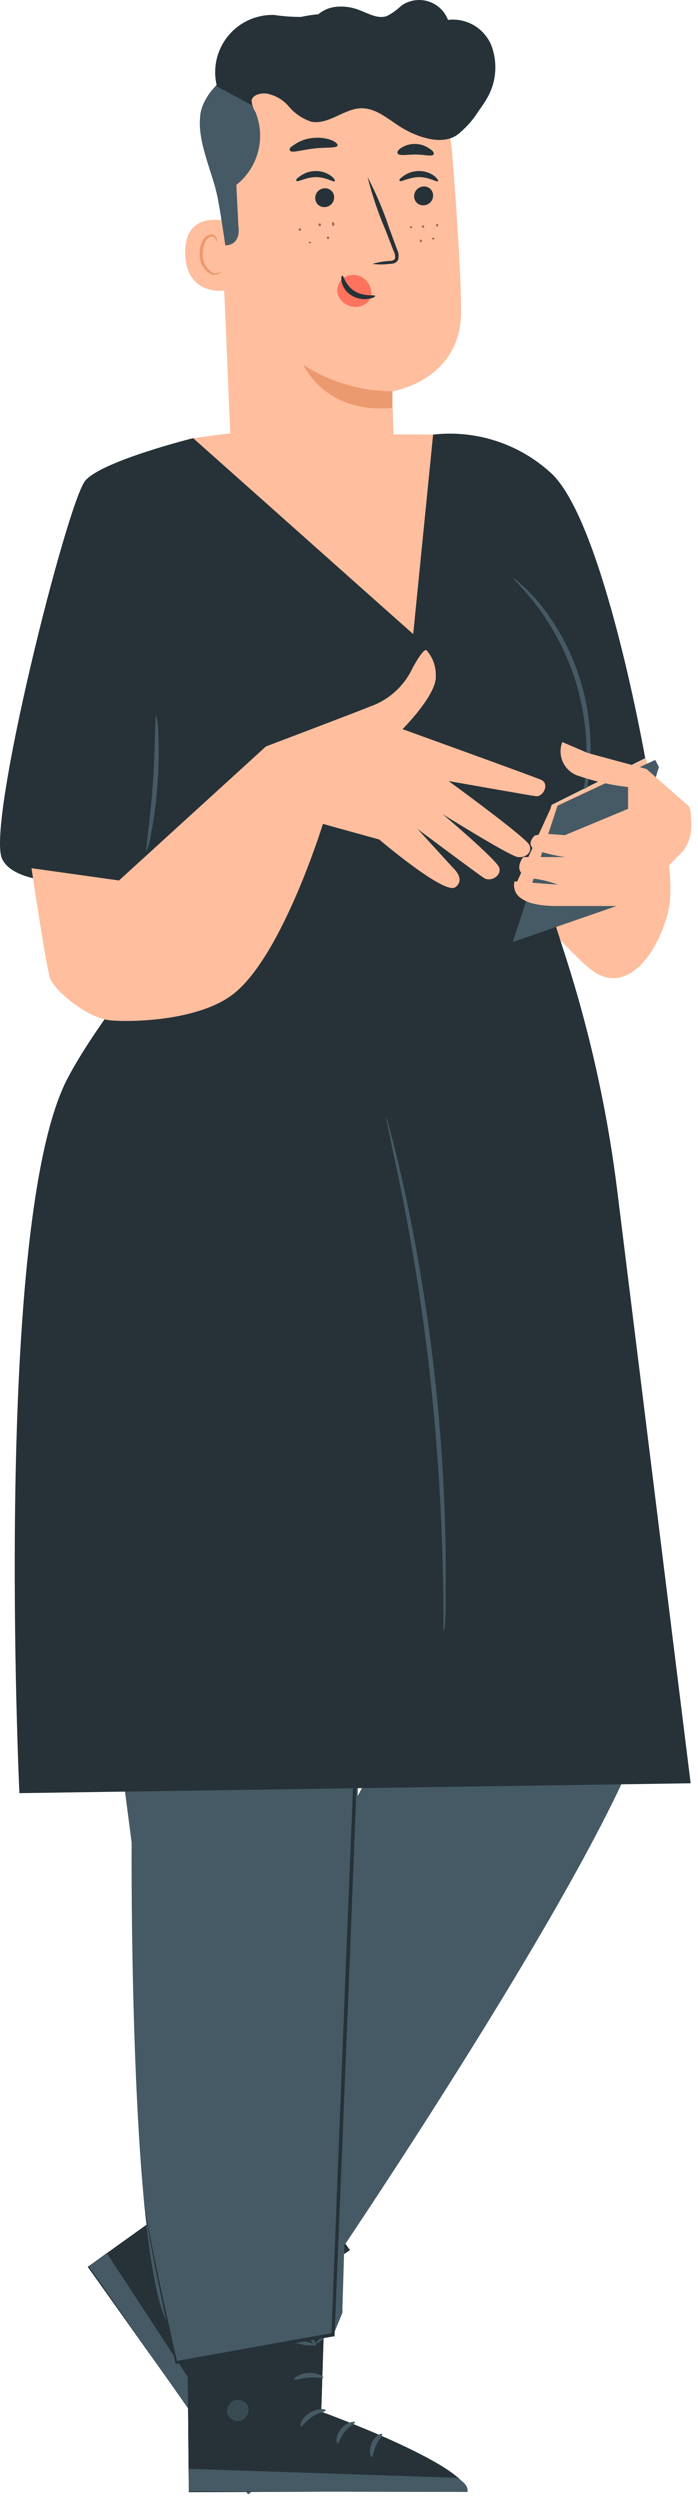 <svg preserveAspectRatio="none" width="100%" height="100%" overflow="visible" style="display: block;" viewBox="0 0 98 351" fill="none" xmlns="http://www.w3.org/2000/svg">
<g id="freepik--character-1--inject-30">
<path id="Vector" d="M27.115 61.517L31.961 60.876L60.884 61.014L66.736 94.355L56.265 100.157L31.961 82.461L27.115 61.517Z" fill="#FFBE9D"/>
<path id="Vector_2" d="M27.116 61.517C27.116 61.517 14.529 64.651 12.012 67.433C9.495 70.214 -1.971 115.801 0.295 120.584C2.56 125.367 16.657 123.617 16.657 123.617L24.208 130.678L73.181 126.386L77.46 113.007L90.587 106.45C90.587 106.45 84.823 73.625 77.51 66.552C75.293 64.475 72.651 62.905 69.767 61.949C66.884 60.992 63.827 60.674 60.809 61.014L58.014 89.031L27.116 61.517Z" fill="#263238"/>
<path id="Vector_3" d="M81.361 114.366C81.235 114.366 81.852 112.378 82.179 109.131C82.371 107.236 82.4 105.329 82.267 103.429C81.946 98.752 80.66 94.193 78.492 90.037C77.621 88.345 76.611 86.728 75.471 85.204C73.508 82.599 71.972 81.252 72.06 81.152C72.469 81.402 72.841 81.707 73.168 82.058C73.616 82.42 74.037 82.816 74.426 83.241C74.95 83.77 75.441 84.329 75.899 84.915C77.106 86.432 78.176 88.054 79.096 89.76C81.337 93.973 82.626 98.626 82.872 103.391C82.978 105.328 82.902 107.271 82.645 109.193C82.555 109.93 82.425 110.661 82.255 111.383C82.159 111.939 82.02 112.486 81.84 113.02C81.74 113.488 81.579 113.941 81.361 114.366Z" fill="#455A64"/>
<path id="Vector_4" d="M90.662 106.45C90.662 106.45 95.445 121.729 93.771 128.161C92.097 134.592 87.654 139.614 83.16 136.266C80.027 133.95 72.173 124.712 72.173 124.712L77.534 113.007L89.995 106.79" fill="#FFBE9D"/>
<path id="Vector_5" d="M37.889 299.948L12.315 318.261L34.969 350.129C37.877 347.775 32.289 326.958 32.289 326.958L49.141 315.92L37.889 299.948Z" fill="#263238"/>
<g id="Group" opacity="0.6">
<path id="Vector_6" d="M26.7 316.121C26.388 315.883 26 315.767 25.608 315.795C25.216 315.822 24.848 315.992 24.573 316.272C24.32 316.575 24.193 316.964 24.219 317.357C24.245 317.751 24.421 318.12 24.712 318.387C25.04 318.641 25.452 318.763 25.866 318.731C26.28 318.698 26.667 318.513 26.952 318.211C27.184 317.87 27.275 317.452 27.205 317.045C27.134 316.639 26.908 316.276 26.574 316.033" fill="#455A64"/>
</g>
<path id="Vector_7" d="M12.466 318.185L14.983 316.323L35.561 347.788C35.561 347.788 35.939 349.651 34.819 350.192L12.466 318.185Z" fill="#455A64"/>
<path id="Vector_8" d="M32.83 327.361C32.679 327.461 32.049 326.731 31.005 326.329C29.96 325.926 29.029 325.964 28.978 325.787C28.928 325.611 30.01 325.183 31.256 325.712C32.502 326.241 33.006 327.247 32.83 327.361Z" fill="#455A64"/>
<path id="Vector_9" d="M33.824 331.678C33.698 331.816 32.956 331.338 31.924 331.275C30.891 331.212 30.086 331.552 29.985 331.401C29.884 331.25 30.69 330.507 31.974 330.608C33.258 330.709 33.975 331.577 33.824 331.678Z" fill="#455A64"/>
<path id="Vector_10" d="M31.194 336.423C31.068 336.297 31.685 335.529 32.817 335.328C33.95 335.126 34.819 335.605 34.73 335.768C34.642 335.932 33.875 335.768 32.943 335.982C32.012 336.196 31.294 336.561 31.194 336.423Z" fill="#455A64"/>
<path id="Vector_11" d="M36.392 324.416C36.204 324.416 35.914 323.585 35.234 322.742C34.555 321.898 33.787 321.42 33.863 321.244C33.938 321.068 34.958 321.332 35.751 322.326C36.543 323.321 36.569 324.403 36.392 324.416Z" fill="#455A64"/>
<path id="Vector_12" d="M39.639 320.954C39.639 320.954 39.035 320.451 38.506 319.356C38.203 318.705 37.979 318.021 37.839 317.317C37.756 316.902 37.702 316.481 37.675 316.058C37.633 315.813 37.633 315.561 37.675 315.316C37.711 315.135 37.806 314.972 37.945 314.851C38.084 314.73 38.259 314.659 38.443 314.649C38.608 314.648 38.77 314.686 38.916 314.76C39.063 314.835 39.19 314.943 39.286 315.077C39.434 315.28 39.548 315.505 39.626 315.744C39.788 316.151 39.91 316.572 39.991 317.002C40.126 317.712 40.152 318.438 40.067 319.155C40.058 319.826 39.838 320.478 39.437 321.017C39.337 321.017 39.576 320.275 39.601 319.117C39.644 318.05 39.446 316.988 39.022 316.008C38.871 315.605 38.67 315.316 38.468 315.341C38.267 315.366 38.355 315.341 38.305 315.505C38.279 315.684 38.279 315.866 38.305 316.046C38.313 316.467 38.35 316.888 38.418 317.304C38.521 317.974 38.69 318.631 38.921 319.268C39.191 319.816 39.431 320.379 39.639 320.954Z" fill="#455A64"/>
<path id="Vector_13" d="M39.262 320.954C39.262 320.954 39.539 320.212 40.52 319.431C41.438 318.73 42.531 318.294 43.679 318.173C43.952 318.108 44.236 318.114 44.505 318.191C44.774 318.268 45.019 318.414 45.215 318.613C45.308 318.76 45.357 318.93 45.357 319.104C45.357 319.278 45.308 319.448 45.215 319.595C45.089 319.81 44.932 320.005 44.749 320.174C44.429 320.483 44.065 320.742 43.667 320.942C43.008 321.275 42.278 321.444 41.54 321.433C41.203 321.463 40.863 321.425 40.541 321.322C40.218 321.218 39.92 321.05 39.664 320.828C39.664 320.715 40.395 321.042 41.527 320.954C42.177 320.906 42.808 320.717 43.377 320.401C43.711 320.22 44.016 319.991 44.284 319.721C44.586 319.431 44.774 319.104 44.649 319.003C44.519 318.907 44.369 318.84 44.21 318.807C44.051 318.774 43.887 318.777 43.73 318.815C43.342 318.851 42.959 318.922 42.584 319.029C41.944 319.217 41.333 319.497 40.772 319.859C39.816 320.413 39.35 320.954 39.262 320.954Z" fill="#455A64"/>
<path id="Vector_14" d="M26.222 318.513L26.511 349.902L65.591 349.739C65.352 345.963 45.101 338.6 45.101 338.6L45.743 318.462L26.222 318.513Z" fill="#263238"/>
<g id="Group_2" opacity="0.6">
<path id="Vector_15" d="M33.006 336.964C32.631 337.081 32.312 337.331 32.111 337.668C31.909 338.004 31.838 338.403 31.911 338.789C32.012 339.169 32.255 339.495 32.59 339.701C32.925 339.908 33.326 339.977 33.711 339.896C34.111 339.776 34.452 339.51 34.666 339.152C34.88 338.793 34.952 338.367 34.869 337.958C34.721 337.573 34.431 337.26 34.058 337.084C33.685 336.908 33.258 336.883 32.867 337.014" fill="#455A64"/>
</g>
<path id="Vector_16" d="M26.512 349.789V346.617L64.081 347.876C64.081 347.876 65.831 348.644 65.629 349.865L26.512 349.789Z" fill="#455A64"/>
<path id="Vector_17" d="M45.73 338.411C45.73 338.6 44.774 338.688 43.842 339.305C42.911 339.922 42.407 340.727 42.231 340.652C42.055 340.576 42.332 339.481 43.49 338.751C44.648 338.021 45.768 338.235 45.73 338.411Z" fill="#455A64"/>
<path id="Vector_18" d="M49.834 340.085C49.834 340.274 49.053 340.601 48.411 341.407C47.769 342.212 47.581 343.068 47.392 343.068C47.203 343.068 47.077 341.973 47.895 340.991C48.713 340.01 49.834 339.909 49.834 340.085Z" fill="#455A64"/>
<path id="Vector_19" d="M52.187 344.981C52.011 344.981 51.747 344.075 52.187 343.018C52.628 341.961 53.572 341.558 53.647 341.759C53.723 341.961 53.182 342.477 52.791 343.332C52.401 344.188 52.376 344.956 52.187 344.981Z" fill="#455A64"/>
<path id="Vector_20" d="M45.366 333.805C45.29 333.981 44.409 333.717 43.34 333.805C42.27 333.893 41.414 334.233 41.313 334.069C41.212 333.905 42.018 333.226 43.289 333.15C44.56 333.075 45.467 333.654 45.366 333.805Z" fill="#455A64"/>
<path id="Vector_21" d="M44.421 329.173C43.778 329.346 43.101 329.346 42.458 329.173C41.753 329.046 41.065 328.839 40.406 328.556C40.022 328.381 39.648 328.184 39.286 327.965C39.07 327.835 38.871 327.679 38.695 327.499C38.567 327.367 38.489 327.194 38.473 327.011C38.457 326.828 38.504 326.645 38.606 326.492C38.698 326.356 38.822 326.244 38.967 326.168C39.111 326.091 39.273 326.051 39.437 326.052C39.684 326.045 39.929 326.075 40.167 326.14C40.597 326.244 41.018 326.383 41.426 326.555C42.087 326.854 42.698 327.253 43.238 327.738C44.144 328.569 44.497 329.286 44.396 329.324C44.295 329.362 43.867 328.783 42.936 328.065C42.401 327.66 41.812 327.329 41.187 327.084C40.822 326.942 40.448 326.829 40.066 326.744C39.651 326.631 39.299 326.631 39.185 326.819C39.072 327.008 39.185 326.92 39.185 327.033C39.312 327.17 39.461 327.285 39.626 327.373C39.956 327.59 40.301 327.783 40.658 327.952C41.262 328.253 41.895 328.493 42.546 328.67C43.181 328.796 43.808 328.964 44.421 329.173Z" fill="#455A64"/>
<path id="Vector_22" d="M44.169 329.45C43.806 328.889 43.625 328.23 43.653 327.562C43.616 326.836 43.701 326.108 43.905 325.41C44.025 324.999 44.19 324.602 44.396 324.227C44.5 323.966 44.672 323.736 44.892 323.562C45.113 323.387 45.376 323.274 45.654 323.232C45.827 323.238 45.996 323.291 46.14 323.387C46.285 323.482 46.4 323.616 46.472 323.774C46.581 323.999 46.649 324.242 46.674 324.491C46.743 324.929 46.743 325.375 46.674 325.813C46.567 326.546 46.282 327.242 45.843 327.839C45.088 328.846 44.295 329.098 44.27 329.022C44.245 328.947 44.874 328.544 45.453 327.575C45.789 327.014 45.999 326.387 46.07 325.737C46.127 325.362 46.127 324.98 46.07 324.604C46.07 324.189 45.856 323.849 45.705 323.9C45.554 323.95 45.176 324.202 45.012 324.541C44.827 324.882 44.667 325.235 44.534 325.599C44.322 326.233 44.199 326.894 44.169 327.562C44.068 328.707 44.27 329.412 44.169 329.45Z" fill="#455A64"/>
<path id="Vector_23" d="M26.222 318.513L26.511 349.902L65.591 349.739C65.352 345.963 45.101 338.6 45.101 338.6L45.743 318.462L26.222 318.513Z" fill="#263238"/>
<g id="Group_3" opacity="0.6">
<path id="Vector_24" d="M33.006 336.964C32.631 337.081 32.312 337.331 32.111 337.668C31.909 338.004 31.838 338.403 31.911 338.789C32.012 339.169 32.255 339.495 32.59 339.701C32.925 339.908 33.326 339.977 33.711 339.896C34.111 339.776 34.452 339.51 34.666 339.152C34.88 338.793 34.952 338.367 34.869 337.958C34.721 337.573 34.431 337.26 34.058 337.084C33.685 336.908 33.258 336.883 32.867 337.014" fill="#455A64"/>
</g>
<path id="Vector_25" d="M26.512 349.789V346.617L64.081 347.876C64.081 347.876 65.831 348.644 65.629 349.865L26.512 349.789Z" fill="#455A64"/>
<path id="Vector_26" d="M45.73 338.411C45.73 338.6 44.774 338.688 43.842 339.305C42.911 339.922 42.407 340.727 42.231 340.652C42.055 340.576 42.332 339.481 43.49 338.751C44.648 338.021 45.768 338.235 45.73 338.411Z" fill="#455A64"/>
<path id="Vector_27" d="M49.834 340.085C49.834 340.274 49.053 340.601 48.411 341.407C47.769 342.212 47.581 343.068 47.392 343.068C47.203 343.068 47.077 341.973 47.895 340.991C48.713 340.01 49.834 339.909 49.834 340.085Z" fill="#455A64"/>
<path id="Vector_28" d="M52.187 344.981C52.011 344.981 51.747 344.075 52.187 343.018C52.628 341.961 53.572 341.558 53.647 341.759C53.723 341.961 53.182 342.477 52.791 343.332C52.401 344.188 52.376 344.956 52.187 344.981Z" fill="#455A64"/>
<path id="Vector_29" d="M45.366 333.805C45.29 333.981 44.409 333.717 43.34 333.805C42.27 333.893 41.414 334.233 41.313 334.069C41.212 333.905 42.018 333.226 43.289 333.15C44.56 333.075 45.467 333.654 45.366 333.805Z" fill="#455A64"/>
<path id="Vector_30" d="M44.421 329.173C43.778 329.346 43.101 329.346 42.458 329.173C41.753 329.046 41.065 328.839 40.406 328.556C40.022 328.381 39.648 328.184 39.286 327.965C39.07 327.835 38.871 327.679 38.695 327.499C38.567 327.367 38.489 327.194 38.473 327.011C38.457 326.828 38.504 326.645 38.606 326.492C38.698 326.356 38.822 326.244 38.967 326.168C39.111 326.091 39.273 326.051 39.437 326.052C39.684 326.045 39.929 326.075 40.167 326.14C40.597 326.244 41.018 326.383 41.426 326.555C42.087 326.854 42.698 327.253 43.238 327.738C44.144 328.569 44.497 329.286 44.396 329.324C44.295 329.362 43.867 328.783 42.936 328.065C42.401 327.66 41.812 327.329 41.187 327.084C40.822 326.942 40.448 326.829 40.066 326.744C39.651 326.631 39.299 326.631 39.185 326.819C39.072 327.008 39.185 326.92 39.185 327.033C39.312 327.17 39.461 327.285 39.626 327.373C39.956 327.59 40.301 327.783 40.658 327.952C41.262 328.253 41.895 328.493 42.546 328.67C43.181 328.796 43.808 328.964 44.421 329.173Z" fill="#455A64"/>
<path id="Vector_31" d="M44.169 329.45C43.806 328.889 43.625 328.23 43.653 327.562C43.616 326.836 43.701 326.108 43.905 325.41C44.025 324.999 44.19 324.602 44.396 324.227C44.5 323.966 44.672 323.736 44.892 323.562C45.113 323.387 45.376 323.274 45.654 323.232C45.827 323.238 45.996 323.291 46.14 323.387C46.285 323.482 46.4 323.616 46.472 323.774C46.581 323.999 46.649 324.242 46.674 324.491C46.743 324.929 46.743 325.375 46.674 325.813C46.567 326.546 46.282 327.242 45.843 327.839C45.088 328.846 44.295 329.098 44.27 329.022C44.245 328.947 44.874 328.544 45.453 327.575C45.789 327.014 45.999 326.387 46.07 325.737C46.127 325.362 46.127 324.98 46.07 324.604C46.07 324.189 45.856 323.849 45.705 323.9C45.554 323.95 45.176 324.202 45.012 324.541C44.827 324.882 44.667 325.235 44.534 325.599C44.322 326.233 44.199 326.894 44.169 327.562C44.068 328.707 44.27 329.412 44.169 329.45Z" fill="#455A64"/>
<path id="Vector_32" d="M28.675 135.171C25.48 138.638 22.736 142.495 20.507 146.65C17.763 152.301 16.089 165.68 16.089 165.68C16.089 165.68 8.538 182.52 9.67 191.141C10.803 199.763 18.481 258.691 18.481 258.691C18.481 258.691 18.103 315.983 23.515 326.19L24.774 331.703L46.799 327.801L48.058 324.768L51.406 212.148L65.175 135.675L28.675 135.171Z" fill="#455A64"/>
<path id="Vector_33" d="M38.532 158.179C38.436 157.89 38.385 157.589 38.381 157.285C38.381 156.706 38.28 155.863 38.268 154.768C38.28 152.059 38.444 149.353 38.758 146.662C39.111 143.591 39.438 140.822 39.69 138.607C39.768 137.492 39.911 136.383 40.118 135.284C40.234 136.402 40.234 137.528 40.118 138.645C39.979 140.722 39.677 143.579 39.337 146.713C38.998 149.847 38.758 152.704 38.696 154.78C38.633 156.857 38.62 158.179 38.532 158.179Z" fill="#455A64"/>
<path id="Vector_34" d="M42.608 144.623C42.009 143.171 41.639 141.634 41.514 140.067C41.218 138.524 41.176 136.942 41.388 135.385C41.706 136.909 41.925 138.452 42.042 140.004C42.331 141.53 42.521 143.073 42.608 144.623Z" fill="#455A64"/>
<path id="Vector_35" d="M56.755 140.092C56.667 140.092 56.755 139.375 55.912 138.834C55.692 138.686 55.439 138.595 55.176 138.569C54.912 138.543 54.646 138.582 54.402 138.683C54.105 138.795 53.85 138.994 53.669 139.255C53.489 139.516 53.392 139.826 53.392 140.143C53.392 140.46 53.489 140.769 53.669 141.03C53.85 141.291 54.105 141.491 54.402 141.603C54.65 141.692 54.916 141.72 55.177 141.682C55.438 141.645 55.686 141.544 55.899 141.389C56.289 141.06 56.57 140.621 56.705 140.13C56.705 140.13 56.793 140.294 56.705 140.596C56.649 141.037 56.428 141.442 56.088 141.728C55.83 141.948 55.52 142.098 55.187 142.164C54.854 142.23 54.51 142.21 54.188 142.106C53.788 141.971 53.439 141.717 53.189 141.377C52.939 141.037 52.8 140.628 52.791 140.206C52.783 139.782 52.907 139.367 53.146 139.017C53.385 138.667 53.727 138.401 54.125 138.255C54.442 138.139 54.783 138.108 55.116 138.163C55.449 138.218 55.762 138.358 56.025 138.569C56.376 138.838 56.614 139.229 56.692 139.664C56.831 139.929 56.793 140.105 56.755 140.092Z" fill="#455A64"/>
<path id="Vector_36" d="M49.846 264.317C49.862 264.522 49.862 264.728 49.846 264.934V266.696C49.846 268.231 49.846 270.472 49.745 273.178C49.619 278.64 49.317 286.192 48.952 294.574C48.587 302.956 48.348 310.458 48.235 315.97C48.235 318.651 48.134 320.841 48.109 322.44C48.109 323.157 48.109 323.698 48.109 324.202C48.122 324.407 48.122 324.613 48.109 324.818C48.082 324.614 48.082 324.406 48.109 324.202C48.109 323.748 48.109 323.157 48.109 322.44C48.109 320.917 48.109 318.664 48.109 315.97C48.109 310.495 48.323 302.944 48.675 294.574C49.028 286.204 49.38 278.766 49.619 273.241C49.732 270.56 49.821 268.37 49.896 266.771C49.896 266.054 49.896 265.513 49.984 265.009C49.898 264.788 49.851 264.554 49.846 264.317Z" fill="#455A64"/>
<path id="Vector_37" d="M79.561 150.639C79.561 150.639 90.41 224.381 91.568 236.967C92.726 249.553 47.895 315.92 47.895 315.92L27.757 293.932L57.171 239.233L47.265 184.76L60.569 136.065L77.875 135.8L79.561 150.639Z" fill="#455A64"/>
<path id="Vector_38" d="M20.193 308.544C20.209 309.08 20.259 309.614 20.344 310.143C20.482 311.2 20.734 312.748 21.099 314.737C21.829 318.727 23.024 324.516 24.623 331.741V331.892H24.774L46.812 328.028H46.976V327.852C47.593 312.748 48.322 294.662 49.103 275.292C49.921 254.437 50.676 235.105 51.293 219.234C52.942 206.484 54.313 195.949 55.257 188.574L56.365 179.99L56.629 177.75C56.629 177.246 56.629 176.982 56.629 176.982C56.629 176.982 56.629 177.246 56.504 177.75C56.378 178.253 56.315 179.008 56.176 179.978C55.899 181.954 55.497 184.823 54.993 188.486C53.999 195.849 52.564 206.383 50.852 219.12C50.21 234.979 49.43 254.361 48.587 275.166C47.832 294.549 47.114 312.622 46.535 327.738L46.699 327.537L24.686 331.502L24.875 331.627C23.238 324.403 21.992 318.626 21.212 314.649C20.822 312.66 20.532 311.125 20.369 310.08C20.281 309.564 20.23 309.161 20.193 308.897C20.155 308.633 20.193 308.544 20.193 308.544Z" fill="#263238"/>
<path id="Vector_39" d="M24.284 130.678C24.284 130.678 14.14 142.584 9.521 151.332C-1.052 171.331 2.724 251.756 2.724 251.756L96.969 250.372L86.661 167.152C85.275 156 82.848 145.002 79.411 134.303L76.114 124.02L24.284 130.678Z" fill="#263238"/>
<path id="Vector_40" d="M63.464 21.28C63.108 16.842 61.101 12.699 57.838 9.67C54.576 6.64 50.296 4.945 45.844 4.918H44.925C35.007 5.472 29.935 14.219 30.778 24.112L32.452 63.783C32.469 64.11 32.574 64.426 32.756 64.698C32.938 64.971 33.189 65.189 33.484 65.331L55.749 75.778L55.057 54.947C55.057 54.947 64.597 53.488 64.735 43.96C64.773 39.353 64.144 29.863 63.464 21.28Z" fill="#FFBE9D"/>
<path id="Vector_41" d="M55.107 54.935C50.683 54.928 46.355 53.652 42.634 51.26C42.634 51.26 45.554 58.119 55.069 57.276L55.107 54.935Z" fill="#EB996E"/>
<path id="Vector_42" d="M60.809 27.447C60.813 27.793 60.685 28.127 60.451 28.382C60.217 28.637 59.895 28.793 59.55 28.819C59.373 28.84 59.193 28.823 59.022 28.77C58.852 28.716 58.694 28.627 58.561 28.508C58.428 28.389 58.321 28.243 58.249 28.079C58.176 27.916 58.139 27.739 58.141 27.56C58.139 27.215 58.268 26.882 58.502 26.628C58.735 26.374 59.055 26.217 59.399 26.188C59.577 26.167 59.757 26.183 59.927 26.237C60.098 26.291 60.255 26.38 60.389 26.499C60.522 26.618 60.628 26.764 60.701 26.927C60.773 27.091 60.81 27.268 60.809 27.447Z" fill="#263238"/>
<path id="Vector_43" d="M61.501 25.446C61.324 25.622 60.242 24.854 58.832 24.867C57.423 24.879 56.315 25.597 56.139 25.408C55.963 25.219 56.227 25.018 56.693 24.678C57.329 24.239 58.085 24.006 58.858 24.011C59.619 24.006 60.361 24.249 60.972 24.703C61.4 25.043 61.576 25.37 61.501 25.446Z" fill="#263238"/>
<path id="Vector_44" d="M46.913 27.699C46.918 28.044 46.79 28.379 46.556 28.634C46.322 28.889 46 29.045 45.655 29.07C45.478 29.09 45.3 29.072 45.131 29.017C44.962 28.963 44.806 28.873 44.674 28.755C44.542 28.636 44.437 28.49 44.365 28.328C44.293 28.165 44.257 27.989 44.258 27.812C44.254 27.466 44.382 27.131 44.615 26.877C44.849 26.622 45.172 26.466 45.517 26.44C45.693 26.42 45.872 26.439 46.041 26.493C46.21 26.547 46.365 26.637 46.497 26.756C46.629 26.875 46.735 27.02 46.806 27.183C46.878 27.345 46.915 27.521 46.913 27.699Z" fill="#263238"/>
<path id="Vector_45" d="M47.002 25.446C46.839 25.622 45.743 24.854 44.346 24.867C42.949 24.879 41.829 25.597 41.641 25.408C41.452 25.219 41.741 25.018 42.207 24.678C42.843 24.239 43.599 24.006 44.372 24.011C45.132 24.011 45.873 24.253 46.486 24.703C46.939 25.043 47.09 25.37 47.002 25.446Z" fill="#263238"/>
<path id="Vector_46" d="M52.3 37.05C53.073 36.817 53.872 36.677 54.678 36.635C55.056 36.635 55.408 36.521 55.471 36.257C55.505 35.871 55.417 35.483 55.22 35.15C54.88 34.243 54.515 33.299 54.125 32.305C53.092 29.891 52.25 27.4 51.607 24.854C52.822 27.179 53.845 29.599 54.666 32.091L55.723 34.961C55.955 35.41 56.021 35.927 55.912 36.421C55.855 36.552 55.77 36.669 55.664 36.765C55.557 36.861 55.432 36.932 55.295 36.974C55.09 37.027 54.878 37.052 54.666 37.05C53.881 37.156 53.085 37.156 52.3 37.05Z" fill="#263238"/>
<path id="Vector_47" d="M47.391 20.436C47.253 20.839 45.793 20.65 44.069 20.852C42.344 21.053 40.96 21.519 40.733 21.166C40.507 20.814 40.872 20.613 41.438 20.235C42.192 19.742 43.057 19.444 43.955 19.367C44.836 19.27 45.728 19.378 46.561 19.681C47.139 19.933 47.454 20.248 47.391 20.436Z" fill="#263238"/>
<path id="Vector_48" d="M60.871 21.695C60.62 22.022 59.613 21.695 58.354 21.695C57.096 21.695 56.114 21.922 55.837 21.569C55.724 21.405 55.837 21.066 56.34 20.751C56.943 20.373 57.645 20.184 58.356 20.209C59.068 20.233 59.755 20.471 60.33 20.889C60.846 21.192 60.985 21.531 60.871 21.695Z" fill="#263238"/>
<path id="Vector_49" d="M32.301 31.16C32.138 31.084 25.756 29.209 26.008 35.729C26.26 42.248 32.704 40.763 32.704 40.511C32.704 40.26 32.301 31.16 32.301 31.16Z" fill="#FFBE9D"/>
<path id="Vector_50" d="M31.004 38.107C31.004 38.107 30.904 38.195 30.702 38.283C30.569 38.339 30.425 38.368 30.281 38.368C30.136 38.368 29.992 38.339 29.859 38.283C29.425 38.026 29.069 37.656 28.827 37.213C28.586 36.77 28.468 36.27 28.487 35.766C28.453 35.208 28.543 34.649 28.751 34.13C28.81 33.926 28.915 33.739 29.06 33.584C29.204 33.428 29.383 33.309 29.582 33.236C29.711 33.2 29.849 33.209 29.973 33.262C30.096 33.315 30.198 33.408 30.262 33.526C30.35 33.702 30.262 33.841 30.35 33.853C30.438 33.866 30.488 33.74 30.425 33.463C30.387 33.306 30.293 33.167 30.161 33.073C30.072 33.006 29.97 32.958 29.862 32.932C29.754 32.907 29.641 32.903 29.532 32.922C29.266 32.983 29.019 33.111 28.817 33.293C28.614 33.476 28.462 33.708 28.374 33.967C28.11 34.537 27.994 35.164 28.034 35.791C28.019 36.373 28.176 36.945 28.485 37.438C28.794 37.93 29.241 38.321 29.771 38.56C29.947 38.603 30.131 38.607 30.309 38.573C30.487 38.538 30.656 38.465 30.803 38.359C31.004 38.258 31.029 38.12 31.004 38.107Z" fill="#EB996E"/>
<path id="Vector_51" d="M36.416 11.79L63.602 12.381C62.671 10.534 61.296 8.947 59.6 7.762C56.063 5.039 51.764 3.49 47.303 3.332C42.86 3.256 33.849 8.656 30.627 11.714C28.11 14.156 28.11 16.283 28.11 16.283C27.694 19.794 29.67 23.835 30.451 27.271C30.853 29.045 31.634 34.445 31.634 34.445C33.131 34.445 33.698 33.186 33.471 31.776L33.182 25.962C34.679 24.775 35.75 23.135 36.233 21.287C36.717 19.439 36.587 17.484 35.862 15.717C35.447 15.188 34.629 12.771 36.416 11.79Z" fill="#455A64"/>
<path id="Vector_52" d="M42.13 32.393C42.108 32.398 42.084 32.399 42.062 32.395C42.039 32.391 42.017 32.382 41.998 32.369C41.98 32.356 41.964 32.339 41.952 32.319C41.94 32.3 41.932 32.278 41.929 32.255C41.923 32.233 41.922 32.211 41.926 32.189C41.929 32.167 41.937 32.146 41.949 32.127C41.96 32.108 41.976 32.092 41.994 32.079C42.012 32.067 42.033 32.058 42.055 32.053C42.077 32.048 42.1 32.047 42.123 32.051C42.146 32.056 42.167 32.064 42.186 32.078C42.205 32.091 42.221 32.108 42.233 32.127C42.245 32.147 42.253 32.169 42.256 32.192C42.261 32.213 42.263 32.236 42.259 32.258C42.256 32.279 42.248 32.3 42.236 32.319C42.224 32.338 42.209 32.354 42.191 32.367C42.172 32.38 42.152 32.389 42.13 32.393Z" fill="#AA6550"/>
<path id="Vector_53" d="M44.925 31.763C44.837 31.763 44.749 31.764 44.724 31.6C44.699 31.437 44.724 31.386 44.849 31.374C44.975 31.361 45.026 31.374 45.051 31.537C45.076 31.701 45.038 31.751 44.925 31.763Z" fill="#AA6550"/>
<path id="Vector_54" d="M46.813 31.726C46.724 31.726 46.636 31.625 46.624 31.487C46.611 31.348 46.624 31.21 46.75 31.197C46.875 31.185 46.926 31.298 46.938 31.449C46.951 31.6 46.901 31.713 46.813 31.726Z" fill="#AA6550"/>
<path id="Vector_55" d="M43.502 34.155C43.414 34.155 43.339 34.155 43.339 34.054C43.339 33.954 43.414 33.954 43.502 33.954C43.59 33.954 43.666 33.954 43.666 34.054C43.666 34.155 43.59 34.155 43.502 34.155Z" fill="#AA6550"/>
<path id="Vector_56" d="M46.07 33.563C46.047 33.565 46.025 33.562 46.004 33.555C45.982 33.547 45.963 33.535 45.946 33.52C45.93 33.505 45.916 33.486 45.907 33.465C45.898 33.445 45.894 33.422 45.894 33.4C45.886 33.355 45.897 33.309 45.923 33.271C45.948 33.234 45.988 33.208 46.032 33.199C46.079 33.199 46.124 33.217 46.157 33.25C46.19 33.283 46.208 33.328 46.208 33.375C46.214 33.396 46.215 33.419 46.21 33.441C46.206 33.463 46.197 33.484 46.184 33.502C46.171 33.52 46.154 33.535 46.134 33.545C46.114 33.556 46.092 33.562 46.07 33.563Z" fill="#AA6550"/>
<path id="Vector_57" d="M59.423 32.003C59.38 32.002 59.338 31.985 59.305 31.957C59.272 31.928 59.25 31.889 59.242 31.846C59.235 31.803 59.242 31.759 59.264 31.721C59.286 31.683 59.32 31.654 59.36 31.638C59.383 31.634 59.406 31.636 59.428 31.642C59.45 31.647 59.47 31.658 59.488 31.672C59.506 31.686 59.52 31.704 59.531 31.724C59.541 31.744 59.547 31.766 59.549 31.789C59.56 31.834 59.554 31.882 59.53 31.922C59.507 31.962 59.468 31.991 59.423 32.003Z" fill="#AA6550"/>
<path id="Vector_58" d="M61.4 31.826C61.376 31.826 61.352 31.822 61.33 31.812C61.308 31.802 61.288 31.788 61.271 31.77C61.255 31.753 61.242 31.732 61.234 31.709C61.226 31.686 61.223 31.662 61.224 31.638C61.219 31.615 61.218 31.591 61.222 31.567C61.226 31.544 61.235 31.521 61.248 31.501C61.261 31.481 61.278 31.464 61.297 31.451C61.317 31.438 61.339 31.428 61.363 31.424C61.451 31.424 61.526 31.5 61.539 31.613C61.551 31.726 61.4 31.826 61.4 31.826Z" fill="#AA6550"/>
<path id="Vector_59" d="M57.751 32.04C57.732 32.046 57.712 32.048 57.692 32.046C57.672 32.044 57.653 32.039 57.635 32.029C57.618 32.02 57.602 32.007 57.59 31.992C57.577 31.977 57.568 31.959 57.562 31.94C57.558 31.92 57.559 31.9 57.563 31.88C57.568 31.86 57.576 31.842 57.588 31.825C57.599 31.809 57.614 31.795 57.632 31.784C57.649 31.774 57.668 31.767 57.688 31.764C57.728 31.756 57.769 31.763 57.804 31.784C57.839 31.805 57.865 31.838 57.876 31.877C57.88 31.915 57.869 31.953 57.846 31.983C57.822 32.014 57.788 32.034 57.751 32.04Z" fill="#AA6550"/>
<path id="Vector_60" d="M59.159 33.991C59.116 34.002 59.07 33.997 59.031 33.978C58.991 33.958 58.959 33.925 58.941 33.885C58.923 33.844 58.92 33.799 58.932 33.756C58.944 33.714 58.971 33.677 59.008 33.652C59.029 33.644 59.051 33.64 59.073 33.641C59.095 33.642 59.116 33.647 59.136 33.657C59.156 33.666 59.174 33.679 59.189 33.696C59.204 33.712 59.215 33.731 59.222 33.752C59.245 33.792 59.251 33.84 59.239 33.885C59.227 33.929 59.199 33.968 59.159 33.991Z" fill="#AA6550"/>
<path id="Vector_61" d="M60.783 33.626C60.764 33.625 60.745 33.62 60.728 33.611C60.712 33.601 60.697 33.588 60.686 33.572C60.675 33.556 60.668 33.538 60.665 33.52C60.663 33.501 60.664 33.481 60.67 33.463C60.675 33.444 60.685 33.426 60.698 33.411C60.71 33.397 60.726 33.384 60.744 33.376C60.762 33.368 60.781 33.363 60.801 33.363C60.821 33.363 60.84 33.367 60.858 33.375C60.877 33.376 60.896 33.381 60.913 33.391C60.93 33.4 60.944 33.413 60.955 33.429C60.966 33.445 60.973 33.463 60.976 33.482C60.979 33.501 60.977 33.52 60.971 33.538C60.966 33.557 60.957 33.575 60.944 33.59C60.931 33.605 60.915 33.617 60.897 33.625C60.879 33.633 60.86 33.638 60.84 33.638C60.821 33.638 60.801 33.634 60.783 33.626Z" fill="#AA6550"/>
<path id="Vector_62" d="M30.451 12.092C30.149 10.887 30.131 9.629 30.396 8.416C30.662 7.203 31.205 6.068 31.983 5.1C32.761 4.132 33.752 3.357 34.88 2.837C36.007 2.316 37.24 2.063 38.481 2.099C39.731 2.284 40.993 2.376 42.257 2.375C44.029 1.987 45.846 1.848 47.656 1.96C50.274 2.212 54.1 3.886 56.013 4.263C57.926 4.641 59.235 2.615 59.235 2.615C59.361 3.621 59.147 4.389 58.392 4.767C60.381 4.956 61.916 2.615 61.916 2.615C62.076 3.175 62.076 3.769 61.916 4.33C61.756 4.89 61.442 5.395 61.01 5.786C62.143 6.591 63.385 7.231 64.698 7.687C64.698 7.687 67.316 8.052 66.951 6.592C66.951 6.592 71.494 12.746 64.433 18.75C62.457 20.424 59.198 19.48 56.882 18.209C54.83 17.076 52.993 15.125 50.652 15.201C48.311 15.276 46.096 17.554 43.717 17.089C42.496 16.695 41.41 15.966 40.583 14.987C39.762 13.999 38.614 13.338 37.348 13.124C36.09 13.049 34.957 13.602 35.41 14.798L30.375 12.092" fill="#263238"/>
<path id="Vector_63" d="M52.162 41.329C52.166 40.878 52.063 40.432 51.859 40.029C51.655 39.626 51.358 39.278 50.991 39.014C50.621 38.771 50.193 38.631 49.751 38.606C49.309 38.582 48.869 38.675 48.474 38.875C48.08 39.1 47.764 39.44 47.568 39.849C47.373 40.258 47.307 40.718 47.379 41.166C47.486 41.556 47.682 41.916 47.952 42.217C48.221 42.518 48.557 42.753 48.933 42.903C49.308 43.053 49.713 43.114 50.116 43.081C50.52 43.048 50.909 42.923 51.256 42.714C51.528 42.545 51.753 42.31 51.909 42.03C52.066 41.751 52.148 41.436 52.149 41.115" fill="#FF725E"/>
<path id="Vector_64" d="M48.059 38.686C48.26 38.686 48.462 40.046 49.796 40.876C51.13 41.707 52.615 41.342 52.653 41.531C52.691 41.719 52.351 41.845 51.721 41.959C50.901 42.084 50.063 41.914 49.355 41.48C48.675 41.071 48.182 40.411 47.983 39.643C47.845 39.026 47.958 38.686 48.059 38.686Z" fill="#263238"/>
<path id="Vector_65" d="M63.275 18.725L63.413 19.253C65.476 17.782 67.194 15.88 68.448 13.678C69.067 12.57 69.435 11.339 69.526 10.074C69.617 8.808 69.43 7.538 68.977 6.353C68.489 5.178 67.632 4.195 66.535 3.552C65.437 2.909 64.16 2.642 62.898 2.791C62.662 2.172 62.288 1.616 61.805 1.164C61.321 0.713 60.74 0.378 60.107 0.186C59.474 -0.006 58.805 -0.05 58.152 0.057C57.499 0.163 56.879 0.418 56.34 0.802C55.743 1.381 55.065 1.868 54.326 2.25C53.068 2.69 51.809 1.935 50.55 1.457C49.453 1.001 48.258 0.832 47.077 0.966C45.889 1.113 44.805 1.718 44.056 2.652C43.561 3.393 43.286 4.259 43.261 5.15C43.237 6.04 43.465 6.92 43.918 7.687C44.884 9.225 46.379 10.357 48.121 10.871C49.856 11.366 51.654 11.599 53.458 11.563" fill="#263238"/>
<path id="Vector_66" d="M4.422 121.893C4.422 121.893 6.461 135.662 7.027 137.336C7.594 139.01 12.213 142.987 15.561 143.264C18.909 143.541 28.537 143.264 33.181 139.211C39.864 133.459 45.339 115.675 45.339 115.675L53.243 117.865C53.243 117.865 62.406 125.669 63.916 124.574C65.427 123.479 63.652 121.893 63.652 121.893L58.618 116.38C58.618 116.38 67.013 122.673 67.969 123.277C68.926 123.881 70.486 122.912 70.084 121.792C69.681 120.672 62.167 114.316 62.167 114.316C62.167 114.316 71.229 119.98 72.613 120.307C73.595 120.534 74.866 119.741 74.312 118.62C73.759 117.5 62.985 109.659 62.985 109.659C62.985 109.659 74.577 111.711 75.244 111.786C76.251 111.912 77.245 110.024 75.936 109.47C74.627 108.917 56.516 102.372 56.516 102.372C56.516 102.372 61.374 97.514 61.185 94.896C61.226 93.597 60.777 92.329 59.926 91.346C59.926 91.346 59.687 90.566 57.938 93.763C57.365 95.002 56.554 96.116 55.549 97.04C54.545 97.965 53.368 98.682 52.085 99.15C49.656 100.132 37.334 104.801 37.334 104.801L16.706 123.617L4.422 121.893Z" fill="#FFBE9D"/>
<path id="Vector_67" d="M21.93 100.408C22.147 101.328 22.249 102.271 22.232 103.215C22.32 105.485 22.282 107.758 22.119 110.024C21.962 112.287 21.676 114.54 21.263 116.77C21.144 117.71 20.912 118.631 20.57 119.514C20.369 119.514 21.099 115.247 21.464 109.974C21.829 104.7 21.728 100.421 21.93 100.408Z" fill="#455A64"/>
<path id="Vector_68" d="M78.278 113.12L71.985 132.264L86.623 127.179L92.513 107.683L91.985 106.689L78.278 113.12Z" fill="#455A64"/>
<path id="Vector_69" d="M78.946 104.184C78.768 104.643 78.686 105.134 78.704 105.626C78.723 106.118 78.842 106.601 79.054 107.046C79.266 107.49 79.567 107.886 79.938 108.21C80.309 108.534 80.742 108.779 81.211 108.929C83.472 109.704 85.81 110.231 88.184 110.502V113.561L79.298 117.261C79.298 117.261 78.493 117.186 77.612 117.135C76.769 117.058 75.92 117.113 75.094 117.299C74.704 117.639 73.76 118.847 75.51 119.451C76.777 119.862 78.078 120.157 79.399 120.332H73.458C73.458 120.332 71.532 122.736 74.868 123.353C76.045 123.49 77.2 123.777 78.304 124.209L72.237 123.743C72.119 124.21 72.157 124.703 72.346 125.146C72.534 125.59 72.863 125.959 73.282 126.197C74.792 127.305 78.316 127.204 78.316 127.204H88.285L95.987 119.401C96.731 118.313 97.11 117.017 97.07 115.7C96.969 113.586 96.969 113.385 96.377 112.894C95.786 112.403 90.764 107.96 90.764 107.96L82.558 105.732L78.946 104.184Z" fill="#FFBE9D"/>
<path id="Vector_70" d="M62.268 228.975C62.246 228.728 62.246 228.48 62.268 228.233C62.268 227.679 62.268 226.974 62.268 226.118C62.268 224.281 62.205 221.612 62.117 218.327C61.928 211.757 61.437 202.683 60.33 192.715C59.222 182.747 57.649 173.836 56.365 167.354C55.723 164.119 55.107 161.526 54.779 159.727L54.339 157.65C54.275 157.412 54.241 157.167 54.238 156.92C54.338 157.146 54.414 157.383 54.465 157.625C54.616 158.153 54.792 158.883 55.019 159.664C55.497 161.451 56.114 164.031 56.818 167.215C58.215 173.647 59.839 182.608 60.972 192.601C62.105 202.595 62.507 211.695 62.57 218.277C62.57 221.575 62.57 224.243 62.57 226.08L62.482 228.195C62.448 228.464 62.376 228.727 62.268 228.975Z" fill="#455A64"/>
</g>
</svg>
